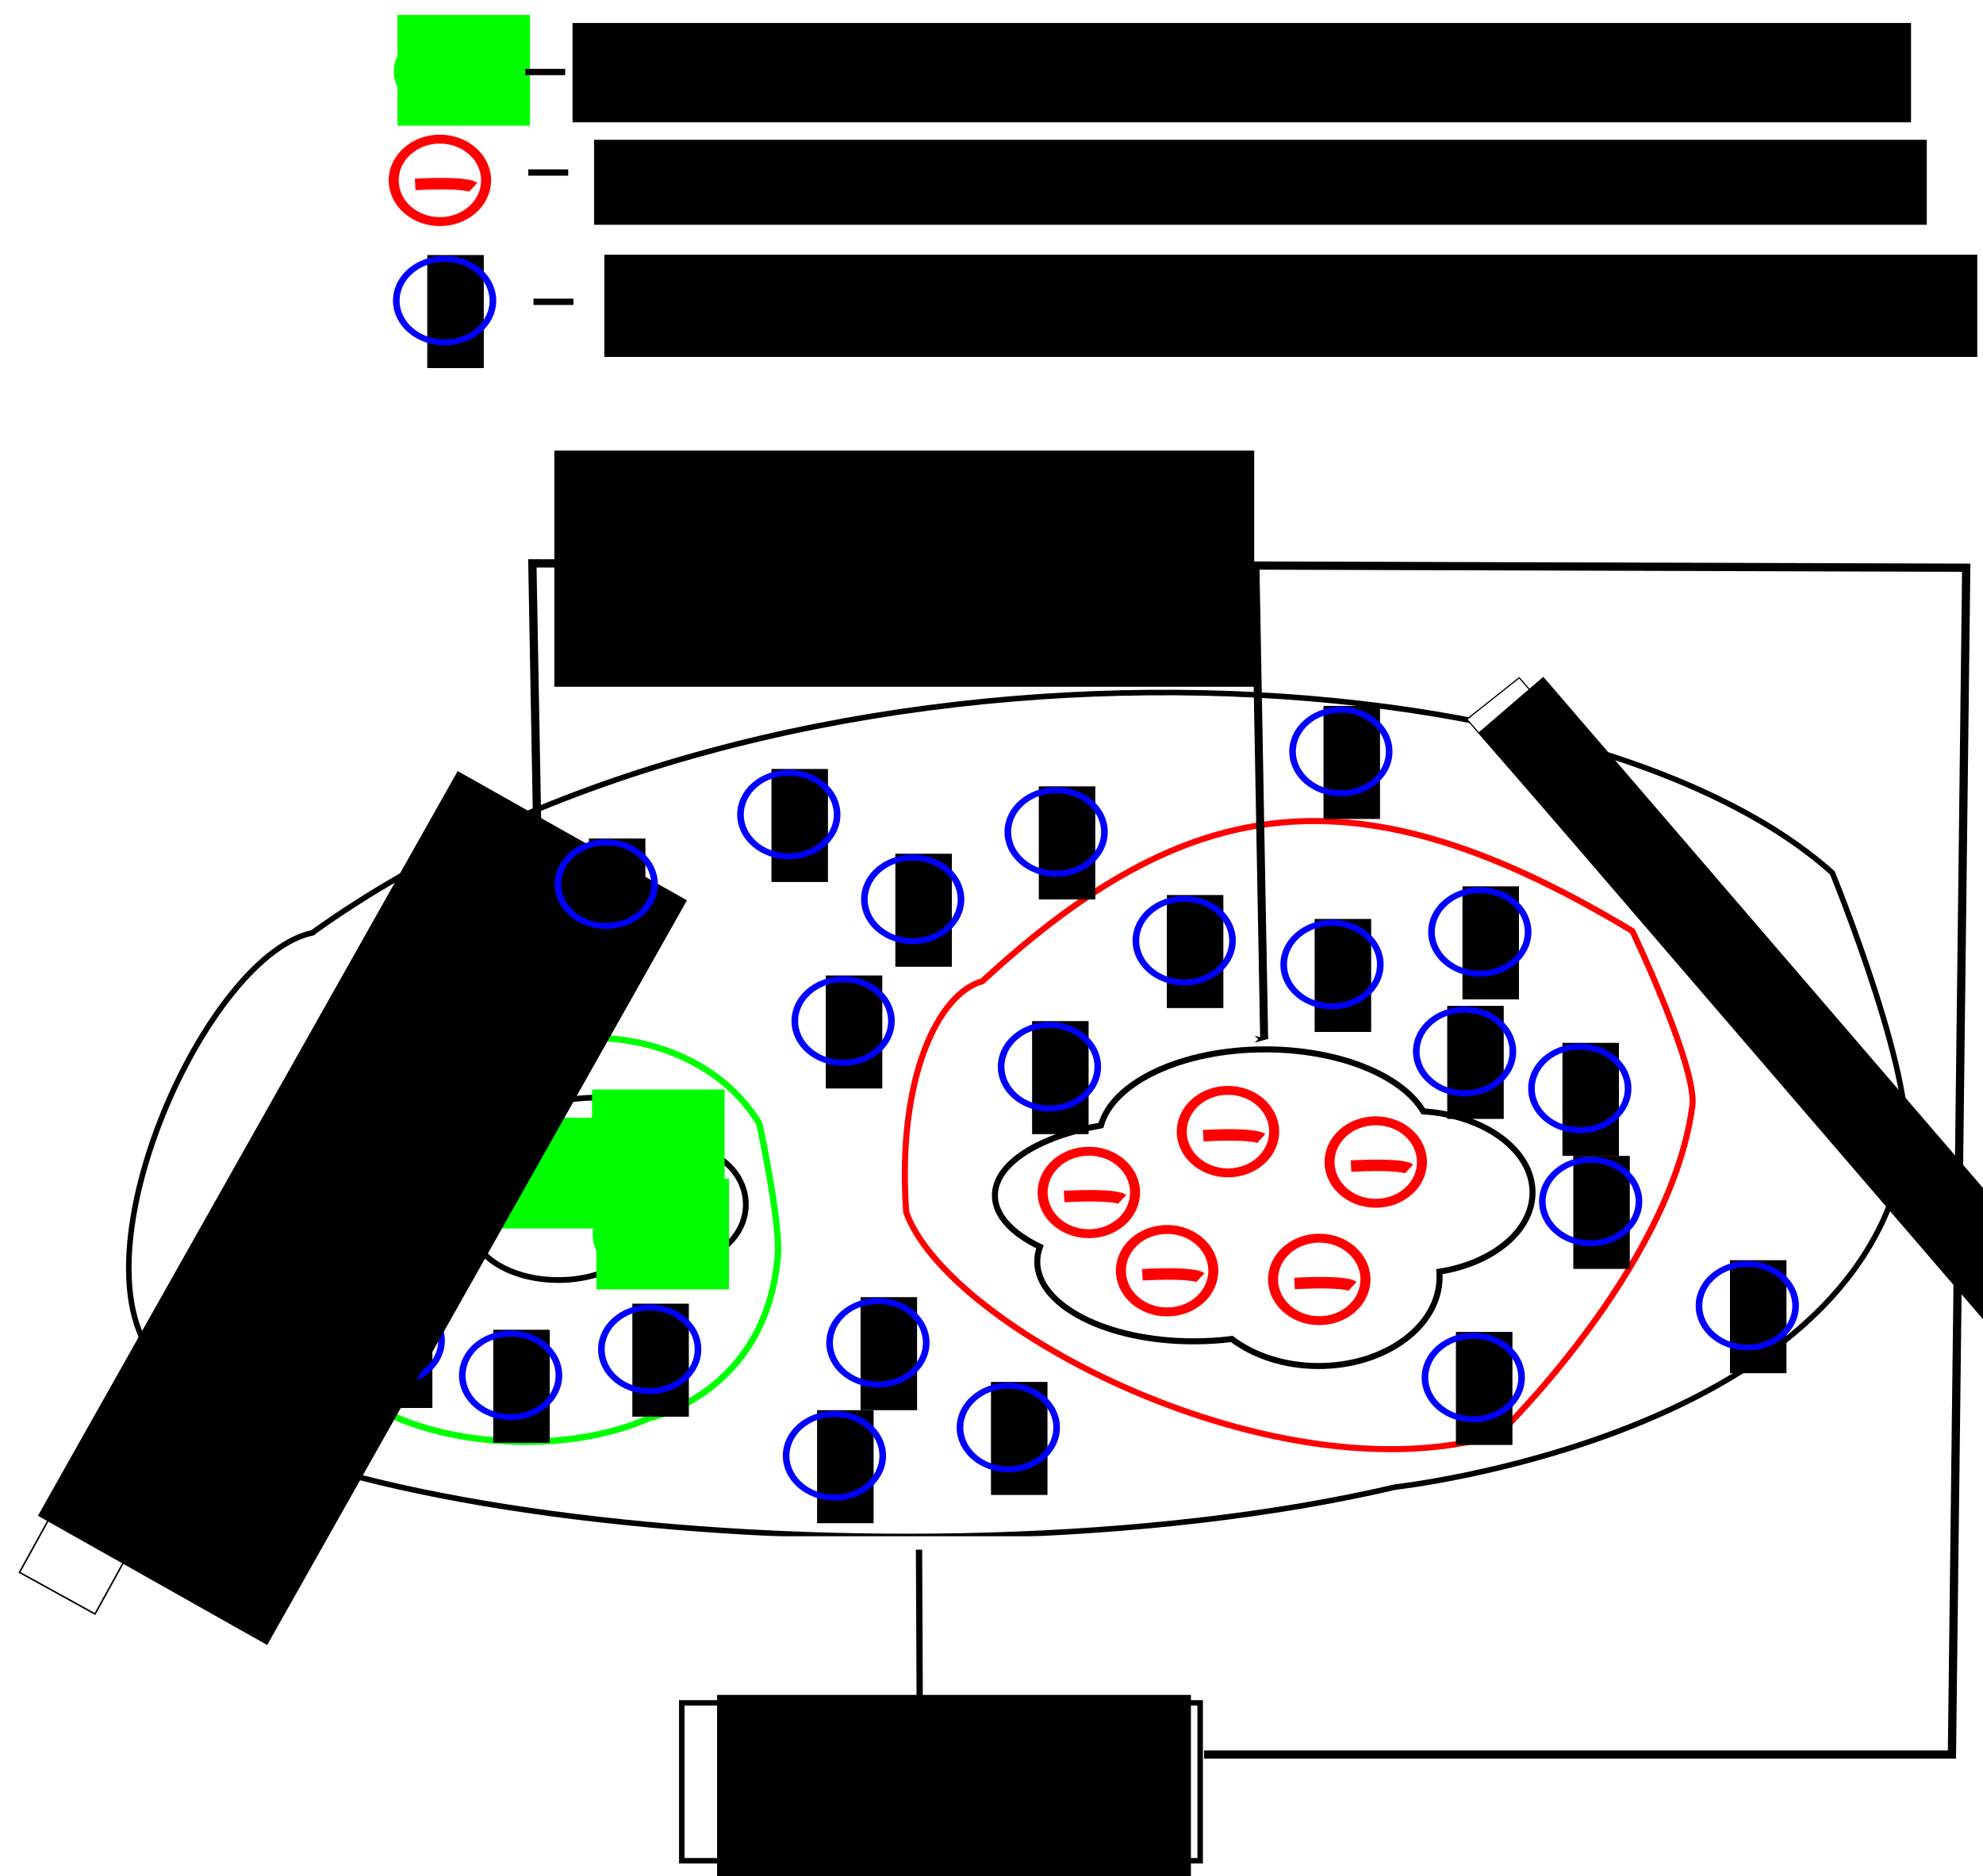 <?xml version="1.0" encoding="UTF-8" standalone="no"?>
<!-- Created with Inkscape (http://www.inkscape.org/) -->

<svg
   xmlns:dc="http://purl.org/dc/elements/1.1/"
   xmlns:cc="http://creativecommons.org/ns#"
   xmlns:rdf="http://www.w3.org/1999/02/22-rdf-syntax-ns#"
   xmlns:svg="http://www.w3.org/2000/svg"
   xmlns="http://www.w3.org/2000/svg"
   xmlns:sodipodi="http://sodipodi.sourceforge.net/DTD/sodipodi-0.dtd"
   xmlns:inkscape="http://www.inkscape.org/namespaces/inkscape"
   width="630"
   height="596"
   id="svg2"
   version="1.1"
   inkscape:version="0.48.3.1 r9886"
   sodipodi:docname="system2.pdf">
  <defs
     id="defs4">
    <marker
       inkscape:stockid="Arrow1Mend"
       orient="auto"
       refY="0"
       refX="0"
       id="Arrow1Mend"
       style="overflow:visible">
      <path
         id="path4408"
         d="M 0,0 5,-5 -12.5,0 5,5 0,0 z"
         style="fill-rule:evenodd;stroke:#000000;stroke-width:1pt"
         transform="matrix(-0.4,0,0,-0.4,-4,0)"
         inkscape:connector-curvature="0" />
    </marker>
    <marker
       inkscape:stockid="Arrow1Mend"
       orient="auto"
       refY="0"
       refX="0"
       id="Arrow1Mend-3"
       style="overflow:visible">
      <path
         inkscape:connector-curvature="0"
         id="path4408-2"
         d="M 0,0 5,-5 -12.5,0 5,5 0,0 z"
         style="fill-rule:evenodd;stroke:#000000;stroke-width:1pt"
         transform="matrix(-0.4,0,0,-0.4,-4,0)" />
    </marker>
  </defs>
  <sodipodi:namedview
     id="base"
     pagecolor="#ffffff"
     bordercolor="#666666"
     borderopacity="1.0"
     inkscape:pageopacity="0.0"
     inkscape:pageshadow="2"
     inkscape:zoom="1.0957302"
     inkscape:cx="169.90352"
     inkscape:cy="328.88538"
     inkscape:document-units="px"
     inkscape:current-layer="layer1"
     showgrid="false"
     inkscape:window-width="1600"
     inkscape:window-height="876"
     inkscape:window-x="0"
     inkscape:window-y="24"
     inkscape:window-maximized="1"
     fit-margin-top="0"
     fit-margin-left="0"
     fit-margin-right="0"
     fit-margin-bottom="0" />
  <g
     inkscape:label="Layer 1"
     inkscape:groupmode="layer"
     id="layer1"
     transform="translate(-71.117,-279.969)">
    <path
       style="fill:none;stroke:#000000;stroke-width:2.617;stroke-linecap:butt;stroke-linejoin:miter;stroke-miterlimit:4;stroke-opacity:1;stroke-dasharray:none;marker-end:url(#Arrow1Mend)"
       d="m 453.641,837.35 c 237.605,0 237.605,0 237.605,0 l 4.54,-377.023 -455.536,-1.381 3.027,165.724"
       id="path5229"
       inkscape:connector-curvature="0" />
    <path
       style="fill:none;stroke:#000000;stroke-width:1.763;stroke-linecap:butt;stroke-linejoin:miter;stroke-miterlimit:4;stroke-opacity:1;stroke-dasharray:none"
       d="m 170.309,576.319 c 146.239,-104.965 401.447,-92.227 482.944,-19.055 0,0 28.675,70.123 22.638,89.94 -16.601,89.178 -161.484,105.184 -161.484,105.184 -156.957,36.586 -404.465,4.573 -398.429,-48.019 -16.601,-37.348 22.638,-121.191 54.331,-128.05 z"
       id="path2989-3"
       inkscape:connector-curvature="0"
       sodipodi:nodetypes="cccccc" />
    <rect
       style="fill:#ffffff;fill-opacity:1;stroke:#000000;stroke-width:0.386;stroke-miterlimit:4;stroke-opacity:1;stroke-dasharray:none;stroke-dashoffset:0"
       id="rect3204-5"
       width="212.833"
       height="21.246"
       x="732.888"
       y="-92.298"
       transform="matrix(0.657,0.754,-0.783,0.621,0,0)" />
    <path
       style="fill:none;stroke:#00ff00;stroke-width:2.023;stroke-linecap:butt;stroke-linejoin:miter;stroke-miterlimit:4;stroke-opacity:1;stroke-dasharray:none"
       d="m 190.49,646.204 c 36.914,-50.248 101.334,-44.15 121.906,-9.122 0,0 7.238,33.569 5.714,43.056 -4.191,42.691 -40.762,50.353 -40.762,50.353 -39.619,17.514 -102.096,2.189 -100.572,-22.987 -4.191,-17.879 5.714,-58.016 13.714,-61.3 z"
       id="path2989"
       inkscape:connector-curvature="0"
       sodipodi:nodetypes="cccccc" />
    <path
       style="fill:none;stroke:#ff0000;stroke-width:1.927;stroke-linecap:butt;stroke-linejoin:miter;stroke-miterlimit:4;stroke-opacity:1;stroke-dasharray:none"
       d="m 383.233,591.677 c 65.197,-60.142 118.599,-68.866 206.483,-15.934 0,0 21.609,45.194 18.918,56.549 -7.401,51.096 -61.403,103.406 -61.403,103.406 -69.975,20.963 -175.026,-33.496 -188.22,-70.652 -2.989,-42.467 10.093,-69.439 24.222,-73.369 z"
       id="path2989-9"
       inkscape:connector-curvature="0"
       sodipodi:nodetypes="cccccc" />
    <path
       style="fill:none;stroke:#000000;stroke-width:1.914;stroke-miterlimit:4;stroke-opacity:1;stroke-dasharray:none;stroke-dashoffset:0"
       d="m 473.047,613.343 c -26.487,0 -48.396,10.502 -52.167,24.156 -19.717,3.502 -33.681,12.139 -33.681,22.25 0,6.307 5.44,12.038 14.308,16.312 -0.553,1.517 -0.858,3.089 -0.858,4.688 0,14.007 22.196,25.344 49.591,25.344 4.218,0 8.309,-0.243 12.219,-0.75 6.988,5.302 16.761,8.594 27.586,8.594 21.236,0 38.431,-12.672 38.431,-28.312 0,-0.553 -0.015,-1.111 -0.057,-1.656 16.961,-2.695 29.589,-12.949 29.589,-25.188 0,-13.438 -15.24,-24.478 -34.711,-25.75 -6.808,-11.412 -26.728,-19.688 -50.25,-19.688 z"
       id="path3009"
       inkscape:connector-curvature="0" />
    <path
       style="fill:none;stroke:#000000;stroke-width:1.819;stroke-miterlimit:4;stroke-opacity:1;stroke-dasharray:none;stroke-dashoffset:0"
       d="m 260.701,628.688 c -10.089,0 -19.088,2.421 -25.009,6.192 -10.286,2.538 -17.72,9.835 -17.72,18.446 0,3.809 1.461,7.347 3.972,10.345 -0.824,1.669 -1.262,3.442 -1.262,5.284 0,9.758 12.466,17.667 27.843,17.667 4.34,0 8.441,-0.637 12.102,-1.761 3.142,2.2 7.044,3.504 11.286,3.504 6.412,0 12.074,-2.978 15.456,-7.527 0.071,6.3e-4 0.14,0 0.21,0 11.319,0 20.492,-8.164 20.492,-18.242 0,-8.415 -6.397,-15.502 -15.097,-17.612 -0.518,-9.043 -14.768,-16.295 -32.273,-16.295 z"
       id="path3788"
       inkscape:connector-curvature="0" />
    <g
       id="g4073"
       transform="translate(131.095,135.485)">
      <flowRoot
         transform="translate(0,308.268)"
         style="font-size:6px;font-style:normal;font-weight:normal;line-height:125%;letter-spacing:0px;word-spacing:0px;fill:#000000;fill-opacity:1;stroke:none;font-family:Sans"
         id="flowRoot4063"
         xml:space="preserve"><flowRegion
           id="flowRegion4065"><rect
             y="128.152"
             x="357.688"
             height="35.907"
             width="17.953"
             id="rect4067" /></flowRegion><flowPara
           style="font-size:24px;fill:#0000ff"
           id="flowPara4069">?</flowPara></flowRoot>      <path
         transform="matrix(0.889,0,0,0.801,38.46,333.878)"
         d="m 382.547,146.106 c 0,9.153 -7.729,16.572 -17.263,16.572 -9.534,0 -17.263,-7.42 -17.263,-16.572 0,-9.153 7.729,-16.572 17.263,-16.572 9.534,0 17.263,7.42 17.263,16.572 z"
         sodipodi:ry="16.572435"
         sodipodi:rx="17.262955"
         sodipodi:cy="146.10576"
         sodipodi:cx="365.28412"
         id="path4071"
         style="fill:none;stroke:#0000ff;stroke-width:2.37;stroke-miterlimit:4;stroke-opacity:1;stroke-dasharray:none;stroke-dashoffset:0"
         sodipodi:type="arc" />
    </g>
    <g
       id="g4073-6"
       transform="translate(178.05,125.127)">
      <flowRoot
         transform="translate(0,308.268)"
         style="font-size:6px;font-style:normal;font-weight:normal;line-height:125%;letter-spacing:0px;word-spacing:0px;fill:#000000;fill-opacity:1;stroke:none;font-family:Sans"
         id="flowRoot4063-5"
         xml:space="preserve"><flowRegion
           id="flowRegion4065-1"><rect
             y="128.152"
             x="357.688"
             height="35.907"
             width="17.953"
             id="rect4067-7" /></flowRegion><flowPara
           style="font-size:24px;fill:#0000ff"
           id="flowPara4069-2">?</flowPara></flowRoot>      <path
         transform="matrix(0.889,0,0,0.801,38.46,333.878)"
         d="m 382.547,146.106 c 0,9.153 -7.729,16.572 -17.263,16.572 -9.534,0 -17.263,-7.42 -17.263,-16.572 0,-9.153 7.729,-16.572 17.263,-16.572 9.534,0 17.263,7.42 17.263,16.572 z"
         sodipodi:ry="16.572435"
         sodipodi:rx="17.262955"
         sodipodi:cy="146.10576"
         sodipodi:cx="365.28412"
         id="path4071-2"
         style="fill:none;stroke:#0000ff;stroke-width:2.37;stroke-miterlimit:4;stroke-opacity:1;stroke-dasharray:none;stroke-dashoffset:0"
         sodipodi:type="arc" />
    </g>
    <g
       id="g4073-5"
       transform="translate(41.327,167.939)">
      <flowRoot
         transform="translate(0,308.268)"
         style="font-size:6px;font-style:normal;font-weight:normal;line-height:125%;letter-spacing:0px;word-spacing:0px;fill:#000000;fill-opacity:1;stroke:none;font-family:Sans"
         id="flowRoot4063-2"
         xml:space="preserve"><flowRegion
           id="flowRegion4065-3"><rect
             y="128.152"
             x="357.688"
             height="35.907"
             width="17.953"
             id="rect4067-2" /></flowRegion><flowPara
           style="font-size:24px;fill:#0000ff"
           id="flowPara4069-7">?</flowPara></flowRoot>      <path
         transform="matrix(0.889,0,0,0.801,38.46,333.878)"
         d="m 382.547,146.106 c 0,9.153 -7.729,16.572 -17.263,16.572 -9.534,0 -17.263,-7.42 -17.263,-16.572 0,-9.153 7.729,-16.572 17.263,-16.572 9.534,0 17.263,7.42 17.263,16.572 z"
         sodipodi:ry="16.572435"
         sodipodi:rx="17.262955"
         sodipodi:cy="146.10576"
         sodipodi:cx="365.28412"
         id="path4071-0"
         style="fill:none;stroke:#0000ff;stroke-width:2.37;stroke-miterlimit:4;stroke-opacity:1;stroke-dasharray:none;stroke-dashoffset:0"
         sodipodi:type="arc" />
    </g>
    <g
       id="g4073-67"
       transform="translate(84.14,127.889)">
      <flowRoot
         transform="translate(0,308.268)"
         style="font-size:6px;font-style:normal;font-weight:normal;line-height:125%;letter-spacing:0px;word-spacing:0px;fill:#000000;fill-opacity:1;stroke:none;font-family:Sans"
         id="flowRoot4063-6"
         xml:space="preserve"><flowRegion
           id="flowRegion4065-0"><rect
             y="128.152"
             x="357.688"
             height="35.907"
             width="17.953"
             id="rect4067-1" /></flowRegion><flowPara
           style="font-size:24px;fill:#0000ff"
           id="flowPara4069-70">?</flowPara></flowRoot>      <path
         transform="matrix(0.889,0,0,0.801,38.46,333.878)"
         d="m 382.547,146.106 c 0,9.153 -7.729,16.572 -17.263,16.572 -9.534,0 -17.263,-7.42 -17.263,-16.572 0,-9.153 7.729,-16.572 17.263,-16.572 9.534,0 17.263,7.42 17.263,16.572 z"
         sodipodi:ry="16.572435"
         sodipodi:rx="17.262955"
         sodipodi:cy="146.10576"
         sodipodi:cx="365.28412"
         id="path4071-4"
         style="fill:none;stroke:#0000ff;stroke-width:2.37;stroke-miterlimit:4;stroke-opacity:1;stroke-dasharray:none;stroke-dashoffset:0"
         sodipodi:type="arc" />
    </g>
    <g
       id="g4073-53"
       transform="translate(213.266,210.751)">
      <flowRoot
         transform="translate(0,308.268)"
         style="font-size:6px;font-style:normal;font-weight:normal;line-height:125%;letter-spacing:0px;word-spacing:0px;fill:#000000;fill-opacity:1;stroke:none;font-family:Sans"
         id="flowRoot4063-59"
         xml:space="preserve"><flowRegion
           id="flowRegion4065-9"><rect
             y="128.152"
             x="357.688"
             height="35.907"
             width="17.953"
             id="rect4067-8" /></flowRegion><flowPara
           style="font-size:24px;fill:#0000ff"
           id="flowPara4069-9">?</flowPara></flowRoot>      <path
         transform="matrix(0.889,0,0,0.801,38.46,333.878)"
         d="m 382.547,146.106 c 0,9.153 -7.729,16.572 -17.263,16.572 -9.534,0 -17.263,-7.42 -17.263,-16.572 0,-9.153 7.729,-16.572 17.263,-16.572 9.534,0 17.263,7.42 17.263,16.572 z"
         sodipodi:ry="16.572435"
         sodipodi:rx="17.262955"
         sodipodi:cy="146.10576"
         sodipodi:cx="365.28412"
         id="path4071-5"
         style="fill:none;stroke:#0000ff;stroke-width:2.37;stroke-miterlimit:4;stroke-opacity:1;stroke-dasharray:none;stroke-dashoffset:0"
         sodipodi:type="arc" />
    </g>
    <g
       id="g4073-2"
       transform="translate(175.978,266.683)">
      <flowRoot
         transform="translate(0,308.268)"
         style="font-size:6px;font-style:normal;font-weight:normal;line-height:125%;letter-spacing:0px;word-spacing:0px;fill:#000000;fill-opacity:1;stroke:none;font-family:Sans"
         id="flowRoot4063-4"
         xml:space="preserve"><flowRegion
           id="flowRegion4065-7"><rect
             y="128.152"
             x="357.688"
             height="35.907"
             width="17.953"
             id="rect4067-4" /></flowRegion><flowPara
           style="font-size:24px;fill:#0000ff"
           id="flowPara4069-5">?</flowPara></flowRoot>      <path
         transform="matrix(0.889,0,0,0.801,38.46,333.878)"
         d="m 382.547,146.106 c 0,9.153 -7.729,16.572 -17.263,16.572 -9.534,0 -17.263,-7.42 -17.263,-16.572 0,-9.153 7.729,-16.572 17.263,-16.572 9.534,0 17.263,7.42 17.263,16.572 z"
         sodipodi:ry="16.572435"
         sodipodi:rx="17.262955"
         sodipodi:cy="146.10576"
         sodipodi:cx="365.28412"
         id="path4071-7"
         style="fill:none;stroke:#0000ff;stroke-width:2.37;stroke-miterlimit:4;stroke-opacity:1;stroke-dasharray:none;stroke-dashoffset:0"
         sodipodi:type="arc" />
    </g>
    <g
       id="g4073-7"
       transform="translate(209.814,174.844)">
      <flowRoot
         transform="translate(0,308.268)"
         style="font-size:6px;font-style:normal;font-weight:normal;line-height:125%;letter-spacing:0px;word-spacing:0px;fill:#000000;fill-opacity:1;stroke:none;font-family:Sans"
         id="flowRoot4063-0"
         xml:space="preserve"><flowRegion
           id="flowRegion4065-37"><rect
             y="128.152"
             x="357.688"
             height="35.907"
             width="17.953"
             id="rect4067-28" /></flowRegion><flowPara
           style="font-size:24px;fill:#0000ff"
           id="flowPara4069-59">?</flowPara></flowRoot>      <path
         transform="matrix(0.889,0,0,0.801,38.46,333.878)"
         d="m 382.547,146.106 c 0,9.153 -7.729,16.572 -17.263,16.572 -9.534,0 -17.263,-7.42 -17.263,-16.572 0,-9.153 7.729,-16.572 17.263,-16.572 9.534,0 17.263,7.42 17.263,16.572 z"
         sodipodi:ry="16.572435"
         sodipodi:rx="17.262955"
         sodipodi:cy="146.10576"
         sodipodi:cx="365.28412"
         id="path4071-48"
         style="fill:none;stroke:#0000ff;stroke-width:2.37;stroke-miterlimit:4;stroke-opacity:1;stroke-dasharray:none;stroke-dashoffset:0"
         sodipodi:type="arc" />
    </g>
    <g
       id="g4073-1"
       transform="translate(173.216,163.105)">
      <flowRoot
         transform="translate(0,308.268)"
         style="font-size:6px;font-style:normal;font-weight:normal;line-height:125%;letter-spacing:0px;word-spacing:0px;fill:#000000;fill-opacity:1;stroke:none;font-family:Sans"
         id="flowRoot4063-8"
         xml:space="preserve"><flowRegion
           id="flowRegion4065-4"><rect
             y="128.152"
             x="357.688"
             height="35.907"
             width="17.953"
             id="rect4067-83" /></flowRegion><flowPara
           style="font-size:24px;fill:#0000ff"
           id="flowPara4069-96">?</flowPara></flowRoot>      <path
         transform="matrix(0.889,0,0,0.801,38.46,333.878)"
         d="m 382.547,146.106 c 0,9.153 -7.729,16.572 -17.263,16.572 -9.534,0 -17.263,-7.42 -17.263,-16.572 0,-9.153 7.729,-16.572 17.263,-16.572 9.534,0 17.263,7.42 17.263,16.572 z"
         sodipodi:ry="16.572435"
         sodipodi:rx="17.262955"
         sodipodi:cy="146.10576"
         sodipodi:cx="365.28412"
         id="path4071-484"
         style="fill:none;stroke:#0000ff;stroke-width:2.37;stroke-miterlimit:4;stroke-opacity:1;stroke-dasharray:none;stroke-dashoffset:0"
         sodipodi:type="arc" />
    </g>
    <g
       id="g4073-4"
       transform="translate(-167.155,254.944)">
      <flowRoot
         transform="translate(0,308.268)"
         style="font-size:6px;font-style:normal;font-weight:normal;line-height:125%;letter-spacing:0px;word-spacing:0px;fill:#000000;fill-opacity:1;stroke:none;font-family:Sans"
         id="flowRoot4063-00"
         xml:space="preserve"><flowRegion
           id="flowRegion4065-8"><rect
             y="128.152"
             x="357.688"
             height="35.907"
             width="17.953"
             id="rect4067-76" /></flowRegion><flowPara
           style="font-size:24px;fill:#0000ff"
           id="flowPara4069-4">?</flowPara></flowRoot>      <path
         transform="matrix(0.889,0,0,0.801,38.46,333.878)"
         d="m 382.547,146.106 c 0,9.153 -7.729,16.572 -17.263,16.572 -9.534,0 -17.263,-7.42 -17.263,-16.572 0,-9.153 7.729,-16.572 17.263,-16.572 9.534,0 17.263,7.42 17.263,16.572 z"
         sodipodi:ry="16.572435"
         sodipodi:rx="17.262955"
         sodipodi:cy="146.10576"
         sodipodi:cx="365.28412"
         id="path4071-483"
         style="fill:none;stroke:#0000ff;stroke-width:2.37;stroke-miterlimit:4;stroke-opacity:1;stroke-dasharray:none;stroke-dashoffset:0"
         sodipodi:type="arc" />
    </g>
    <g
       id="g4073-3"
       transform="translate(-85.674,257.706)">
      <flowRoot
         transform="translate(0,308.268)"
         style="font-size:6px;font-style:normal;font-weight:normal;line-height:125%;letter-spacing:0px;word-spacing:0px;fill:#000000;fill-opacity:1;stroke:none;font-family:Sans"
         id="flowRoot4063-08"
         xml:space="preserve"><flowRegion
           id="flowRegion4065-16"><rect
             y="128.152"
             x="357.688"
             height="35.907"
             width="17.953"
             id="rect4067-77" /></flowRegion><flowPara
           style="font-size:24px;fill:#0000ff"
           id="flowPara4069-49">?</flowPara></flowRoot>      <path
         transform="matrix(0.889,0,0,0.801,38.46,333.878)"
         d="m 382.547,146.106 c 0,9.153 -7.729,16.572 -17.263,16.572 -9.534,0 -17.263,-7.42 -17.263,-16.572 0,-9.153 7.729,-16.572 17.263,-16.572 9.534,0 17.263,7.42 17.263,16.572 z"
         sodipodi:ry="16.572435"
         sodipodi:rx="17.262955"
         sodipodi:cy="146.10576"
         sodipodi:cx="365.28412"
         id="path4071-1"
         style="fill:none;stroke:#0000ff;stroke-width:2.37;stroke-miterlimit:4;stroke-opacity:1;stroke-dasharray:none;stroke-dashoffset:0"
         sodipodi:type="arc" />
    </g>
    <g
       id="g4073-59"
       transform="translate(-129.867,265.993)">
      <flowRoot
         transform="translate(0,308.268)"
         style="font-size:6px;font-style:normal;font-weight:normal;line-height:125%;letter-spacing:0px;word-spacing:0px;fill:#000000;fill-opacity:1;stroke:none;font-family:Sans"
         id="flowRoot4063-7"
         xml:space="preserve"><flowRegion
           id="flowRegion4065-5"><rect
             y="128.152"
             x="357.688"
             height="35.907"
             width="17.953"
             id="rect4067-5" /></flowRegion><flowPara
           style="font-size:24px;fill:#0000ff"
           id="flowPara4069-43">?</flowPara></flowRoot>      <path
         transform="matrix(0.889,0,0,0.801,38.46,333.878)"
         d="m 382.547,146.106 c 0,9.153 -7.729,16.572 -17.263,16.572 -9.534,0 -17.263,-7.42 -17.263,-16.572 0,-9.153 7.729,-16.572 17.263,-16.572 9.534,0 17.263,7.42 17.263,16.572 z"
         sodipodi:ry="16.572435"
         sodipodi:rx="17.262955"
         sodipodi:cy="146.10576"
         sodipodi:cx="365.28412"
         id="path4071-21"
         style="fill:none;stroke:#0000ff;stroke-width:2.37;stroke-miterlimit:4;stroke-opacity:1;stroke-dasharray:none;stroke-dashoffset:0"
         sodipodi:type="arc" />
    </g>
    <g
       id="g4073-21"
       transform="translate(-163.012,220.418)">
      <flowRoot
         transform="translate(0,308.268)"
         style="font-size:6px;font-style:normal;font-weight:normal;line-height:125%;letter-spacing:0px;word-spacing:0px;fill:#000000;fill-opacity:1;stroke:none;font-family:Sans"
         id="flowRoot4063-89"
         xml:space="preserve"><flowRegion
           id="flowRegion4065-84"><rect
             y="128.152"
             x="357.688"
             height="35.907"
             width="17.953"
             id="rect4067-6" /></flowRegion><flowPara
           style="font-size:24px;fill:#0000ff"
           id="flowPara4069-6">?</flowPara></flowRoot>      <path
         transform="matrix(0.889,0,0,0.801,38.46,333.878)"
         d="m 382.547,146.106 c 0,9.153 -7.729,16.572 -17.263,16.572 -9.534,0 -17.263,-7.42 -17.263,-16.572 0,-9.153 7.729,-16.572 17.263,-16.572 9.534,0 17.263,7.42 17.263,16.572 z"
         sodipodi:ry="16.572435"
         sodipodi:rx="17.262955"
         sodipodi:cy="146.10576"
         sodipodi:cx="365.28412"
         id="path4071-72"
         style="fill:none;stroke:#0000ff;stroke-width:2.37;stroke-miterlimit:4;stroke-opacity:1;stroke-dasharray:none;stroke-dashoffset:0"
         sodipodi:type="arc" />
    </g>
    <rect
       style="fill:none;stroke:#000000;stroke-width:1.743;stroke-miterlimit:4;stroke-opacity:1;stroke-dasharray:none;stroke-dashoffset:0"
       id="rect4348"
       width="164.693"
       height="50.157"
       x="287.719"
       y="820.949" />
    <flowRoot
       xml:space="preserve"
       id="flowRoot4350"
       style="font-size:6px;font-style:normal;font-weight:normal;line-height:125%;letter-spacing:0px;word-spacing:0px;fill:#000000;fill-opacity:1;stroke:none;font-family:Sans"
       transform="translate(101.456,287.005)"><flowRegion
         id="flowRegion4352"><rect
           id="rect4354"
           width="150.533"
           height="60.766"
           x="197.488"
           y="531.415" /></flowRegion><flowPara
         id="flowPara4356"
         style="font-size:22px;text-align:center;text-anchor:middle">Action model</flowPara><flowPara
         style="font-size:22px;text-align:center;text-anchor:middle"
         id="flowPara5037">for &quot;dance&quot;</flowPara></flowRoot>    <flowRoot
       xml:space="preserve"
       id="flowRoot5021"
       style="font-size:6px;font-style:normal;font-weight:normal;line-height:125%;letter-spacing:0px;word-spacing:0px;fill:#000000;fill-opacity:1;stroke:none;font-family:Sans"
       transform="translate(0,308.268)"><flowRegion
         id="flowRegion5023"><rect
           id="rect5025"
           width="290.018"
           height="106.34"
           x="169.867"
           y="585.275" /></flowRegion><flowPara
         id="flowPara5027" /></flowRoot>    <rect
       style="fill:#ffffff;fill-opacity:1;stroke:none"
       id="rect5039"
       width="147.771"
       height="30.383"
       x="276.157"
       y="768.012" />
    <path
       style="fill:none;stroke:#000000;stroke-width:2.542;stroke-linecap:butt;stroke-linejoin:miter;stroke-miterlimit:4;stroke-opacity:1;stroke-dasharray:none;marker-end:url(#Arrow1Mend)"
       d="m 469.978,460.18 c 2.762,148.499 2.762,149.927 2.762,149.927"
       id="path5961"
       inkscape:connector-curvature="0" />
    <rect
       style="fill:#ffffff;fill-opacity:1;stroke:none"
       id="rect5039-7"
       width="147.771"
       height="30.383"
       x="315.517"
       y="428.277" />
    <flowRoot
       xml:space="preserve"
       id="flowRoot5029-5"
       style="font-size:6px;font-style:normal;font-weight:normal;line-height:125%;letter-spacing:0px;word-spacing:0px;fill:#000000;fill-opacity:1;stroke:none;font-family:Sans"
       transform="matrix(1,0,0,1.156,53.882,-242.3)"><flowRegion
         id="flowRegion5031-3"><rect
           id="rect5033-5"
           width="222.347"
           height="64.909"
           x="193.345"
           y="575.608" /></flowRegion><flowPara
         id="flowPara5035-2"
         style="font-size:24px">choose positive &amp; negative samples</flowPara></flowRoot>    <g
       id="g6321"
       transform="translate(40,-4)">
      <path
         transform="matrix(2.733,0,0,2.44,213.749,145.652)"
         d="m 74.217,222.134 c 0,2.966 -2.405,5.371 -5.371,5.371 -2.966,0 -5.371,-2.405 -5.371,-5.371 0,-2.966 2.405,-5.371 5.371,-5.371 2.966,0 5.371,2.405 5.371,5.371 z"
         sodipodi:ry="5.3709707"
         sodipodi:rx="5.3709707"
         sodipodi:cy="222.13377"
         sodipodi:cx="68.846077"
         id="path3805-2-5-05"
         style="fill:none;stroke:#ff0000;stroke-width:1.162;stroke-miterlimit:4;stroke-opacity:1;stroke-dasharray:none;stroke-dashoffset:0"
         sodipodi:type="arc" />
      <path
         inkscape:connector-curvature="0"
         id="path3907-0-91"
         d="m 394.047,688.947 c 16.629,-0.862 18.476,0.862 18.476,0.862"
         style="fill:none;stroke:#ff0000;stroke-width:3.655;stroke-linecap:butt;stroke-linejoin:miter;stroke-miterlimit:4;stroke-opacity:1;stroke-dasharray:none" />
    </g>
    <g
       id="g6262"
       transform="matrix(1.376,0,0,1.312,474.762,-495.778)">
      <path
         transform="matrix(1.444,0,0,1.383,-269.301,568.424)"
         d="m 74.217,222.134 c 0,2.966 -2.405,5.371 -5.371,5.371 -2.966,0 -5.371,-2.405 -5.371,-5.371 0,-2.966 2.405,-5.371 5.371,-5.371 2.966,0 5.371,2.405 5.371,5.371 z"
         sodipodi:ry="5.3709707"
         sodipodi:rx="5.3709707"
         sodipodi:cy="222.13377"
         sodipodi:cx="68.846077"
         id="path3805-5-4"
         style="fill:none;stroke:#00ff00;stroke-width:2;stroke-miterlimit:4;stroke-opacity:1;stroke-dasharray:none;stroke-dashoffset:0"
         sodipodi:type="arc" />
      <flowRoot
         transform="matrix(0.95,0,0,0.947,-237.607,657.569)"
         style="font-size:14px;font-style:normal;font-weight:normal;line-height:125%;letter-spacing:0px;word-spacing:0px;fill:#00ff00;fill-opacity:1;stroke:none;font-family:Sans"
         id="flowRoot3807-4-3"
         xml:space="preserve"><flowRegion
           id="flowRegion3809-7-1"><rect
             style="font-size:14px;fill:#00ff00"
             y="215.786"
             x="62.499"
             height="28.32"
             width="32.226"
             id="rect3811-5-8" /></flowRegion><flowPara
           style="font-size:20px;fill:#00ff00"
           id="flowPara3813-1-7">+</flowPara></flowRoot>    </g>
    <g
       id="g6262-0"
       transform="matrix(1.376,0,0,1.312,504.454,-504.755)">
      <path
         transform="matrix(1.444,0,0,1.383,-269.301,568.424)"
         d="m 74.217,222.134 c 0,2.966 -2.405,5.371 -5.371,5.371 -2.966,0 -5.371,-2.405 -5.371,-5.371 0,-2.966 2.405,-5.371 5.371,-5.371 2.966,0 5.371,2.405 5.371,5.371 z"
         sodipodi:ry="5.3709707"
         sodipodi:rx="5.3709707"
         sodipodi:cy="222.13377"
         sodipodi:cx="68.846077"
         id="path3805-5-4-2"
         style="fill:none;stroke:#00ff00;stroke-width:2;stroke-miterlimit:4;stroke-opacity:1;stroke-dasharray:none;stroke-dashoffset:0"
         sodipodi:type="arc" />
      <flowRoot
         transform="matrix(0.95,0,0,0.947,-237.607,657.569)"
         style="font-size:14px;font-style:normal;font-weight:normal;line-height:125%;letter-spacing:0px;word-spacing:0px;fill:#00ff00;fill-opacity:1;stroke:none;font-family:Sans"
         id="flowRoot3807-4-3-5"
         xml:space="preserve"><flowRegion
           id="flowRegion3809-7-1-1"><rect
             style="font-size:14px;fill:#00ff00"
             y="215.786"
             x="62.499"
             height="28.32"
             width="32.226"
             id="rect3811-5-8-1" /></flowRegion><flowPara
           style="font-size:20px;fill:#00ff00"
           id="flowPara3813-1-7-0">+</flowPara></flowRoot>    </g>
    <g
       id="g6262-9"
       transform="matrix(1.376,0,0,1.312,505.835,-476.444)">
      <path
         transform="matrix(1.444,0,0,1.383,-269.301,568.424)"
         d="m 74.217,222.134 c 0,2.966 -2.405,5.371 -5.371,5.371 -2.966,0 -5.371,-2.405 -5.371,-5.371 0,-2.966 2.405,-5.371 5.371,-5.371 2.966,0 5.371,2.405 5.371,5.371 z"
         sodipodi:ry="5.3709707"
         sodipodi:rx="5.3709707"
         sodipodi:cy="222.13377"
         sodipodi:cx="68.846077"
         id="path3805-5-4-6"
         style="fill:none;stroke:#00ff00;stroke-width:2;stroke-miterlimit:4;stroke-opacity:1;stroke-dasharray:none;stroke-dashoffset:0"
         sodipodi:type="arc" />
      <flowRoot
         transform="matrix(0.95,0,0,0.947,-237.607,657.569)"
         style="font-size:14px;font-style:normal;font-weight:normal;line-height:125%;letter-spacing:0px;word-spacing:0px;fill:#00ff00;fill-opacity:1;stroke:none;font-family:Sans"
         id="flowRoot3807-4-3-2"
         xml:space="preserve"><flowRegion
           id="flowRegion3809-7-1-3"><rect
             style="font-size:14px;fill:#00ff00"
             y="215.786"
             x="62.499"
             height="28.32"
             width="32.226"
             id="rect3811-5-8-0" /></flowRegion><flowPara
           style="font-size:20px;fill:#00ff00"
           id="flowPara3813-1-7-8">+</flowPara></flowRoot>    </g>
    <g
       transform="translate(106.29,-38.526)"
       id="g6321-5">
      <path
         transform="matrix(2.733,0,0,2.44,213.749,145.652)"
         d="m 74.217,222.134 c 0,2.966 -2.405,5.371 -5.371,5.371 -2.966,0 -5.371,-2.405 -5.371,-5.371 0,-2.966 2.405,-5.371 5.371,-5.371 2.966,0 5.371,2.405 5.371,5.371 z"
         sodipodi:ry="5.3709707"
         sodipodi:rx="5.3709707"
         sodipodi:cy="222.13377"
         sodipodi:cx="68.846077"
         id="path3805-2-5-05-6"
         style="fill:none;stroke:#ff0000;stroke-width:1.162;stroke-miterlimit:4;stroke-opacity:1;stroke-dasharray:none;stroke-dashoffset:0"
         sodipodi:type="arc" />
      <path
         inkscape:connector-curvature="0"
         id="path3907-0-91-9"
         d="m 394.047,688.947 c 16.629,-0.862 18.476,0.862 18.476,0.862"
         style="fill:none;stroke:#ff0000;stroke-width:3.655;stroke-linecap:butt;stroke-linejoin:miter;stroke-miterlimit:4;stroke-opacity:1;stroke-dasharray:none" />
    </g>
    <g
       transform="translate(59.335,-48.193)"
       id="g6321-58">
      <path
         transform="matrix(2.733,0,0,2.44,213.749,145.652)"
         d="m 74.217,222.134 c 0,2.966 -2.405,5.371 -5.371,5.371 -2.966,0 -5.371,-2.405 -5.371,-5.371 0,-2.966 2.405,-5.371 5.371,-5.371 2.966,0 5.371,2.405 5.371,5.371 z"
         sodipodi:ry="5.3709707"
         sodipodi:rx="5.3709707"
         sodipodi:cy="222.13377"
         sodipodi:cx="68.846077"
         id="path3805-2-5-05-8"
         style="fill:none;stroke:#ff0000;stroke-width:1.162;stroke-miterlimit:4;stroke-opacity:1;stroke-dasharray:none;stroke-dashoffset:0"
         sodipodi:type="arc" />
      <path
         inkscape:connector-curvature="0"
         id="path3907-0-91-6"
         d="m 394.047,688.947 c 16.629,-0.862 18.476,0.862 18.476,0.862"
         style="fill:none;stroke:#ff0000;stroke-width:3.655;stroke-linecap:butt;stroke-linejoin:miter;stroke-miterlimit:4;stroke-opacity:1;stroke-dasharray:none" />
    </g>
    <g
       transform="translate(88.336,-1.238)"
       id="g6321-9">
      <path
         transform="matrix(2.733,0,0,2.44,213.749,145.652)"
         d="m 74.217,222.134 c 0,2.966 -2.405,5.371 -5.371,5.371 -2.966,0 -5.371,-2.405 -5.371,-5.371 0,-2.966 2.405,-5.371 5.371,-5.371 2.966,0 5.371,2.405 5.371,5.371 z"
         sodipodi:ry="5.3709707"
         sodipodi:rx="5.3709707"
         sodipodi:cy="222.13377"
         sodipodi:cx="68.846077"
         id="path3805-2-5-05-3"
         style="fill:none;stroke:#ff0000;stroke-width:1.162;stroke-miterlimit:4;stroke-opacity:1;stroke-dasharray:none;stroke-dashoffset:0"
         sodipodi:type="arc" />
      <path
         inkscape:connector-curvature="0"
         id="path3907-0-91-8"
         d="m 394.047,688.947 c 16.629,-0.862 18.476,0.862 18.476,0.862"
         style="fill:none;stroke:#ff0000;stroke-width:3.655;stroke-linecap:butt;stroke-linejoin:miter;stroke-miterlimit:4;stroke-opacity:1;stroke-dasharray:none" />
    </g>
    <g
       transform="translate(15.141,-28.859)"
       id="g6321-99">
      <path
         transform="matrix(2.733,0,0,2.44,213.749,145.652)"
         d="m 74.217,222.134 c 0,2.966 -2.405,5.371 -5.371,5.371 -2.966,0 -5.371,-2.405 -5.371,-5.371 0,-2.966 2.405,-5.371 5.371,-5.371 2.966,0 5.371,2.405 5.371,5.371 z"
         sodipodi:ry="5.3709707"
         sodipodi:rx="5.3709707"
         sodipodi:cy="222.13377"
         sodipodi:cx="68.846077"
         id="path3805-2-5-05-2"
         style="fill:none;stroke:#ff0000;stroke-width:1.162;stroke-miterlimit:4;stroke-opacity:1;stroke-dasharray:none;stroke-dashoffset:0"
         sodipodi:type="arc" />
      <path
         inkscape:connector-curvature="0"
         id="path3907-0-91-69"
         d="m 394.047,688.947 c 16.629,-0.862 18.476,0.862 18.476,0.862"
         style="fill:none;stroke:#ff0000;stroke-width:3.655;stroke-linecap:butt;stroke-linejoin:miter;stroke-miterlimit:4;stroke-opacity:1;stroke-dasharray:none" />
    </g>
    <rect
       style="fill:#ffffff;fill-opacity:1;stroke:#000000;stroke-width:0.5;stroke-miterlimit:4;stroke-opacity:1;stroke-dasharray:none;stroke-dashoffset:0"
       id="rect3204"
       width="276.606"
       height="27.377"
       x="-645.057"
       y="443.932"
       transform="matrix(0.483,-0.876,0.876,0.483,0,0)" />
    <g
       id="g6493"
       transform="translate(-107.08,-97.91)">
      <flowRoot
         transform="matrix(0.491,-0.871,0.871,0.491,-363.77,1488.621)"
         id="flowRoot6489-6"
         xml:space="preserve"><flowRegion
           id="flowRegion6491-3"><rect
             y="173.656"
             x="820.287"
             height="83.622"
             width="271.616"
             id="rect6493-8" /></flowRegion><flowPara
           style="font-size:22px;font-style:normal;font-variant:normal;font-weight:normal;font-stretch:normal;text-align:center;text-anchor:middle;fill:#008000;font-family:OpenSymbol;-inkscape-font-specification:OpenSymbol"
           id="flowPara3194"><flowSpan
   id="flowSpan6437"
   style="font-size:22px;font-style:italic;text-align:center;text-anchor:middle;fill:#008000;-inkscape-font-specification:OpenSymbol Italic">sim</flowSpan>(&quot;dance&quot;, t) &gt; 1 - τ   </flowPara></flowRoot>      <flowRoot
         transform="matrix(0.652,0.758,-0.758,0.652,265.32,-142.114)"
         id="flowRoot6489-6-1"
         xml:space="preserve"><flowRegion
           id="flowRegion6491-3-3"><rect
             y="173.656"
             x="820.287"
             height="27.197"
             width="277.6"
             id="rect6493-8-7" /></flowRegion><flowPara
           id="flowPara6439-2"
           style="font-size:22px;font-style:normal;font-variant:normal;font-weight:normal;font-stretch:normal;fill:#ff0000;font-family:OpenSymbol;-inkscape-font-specification:OpenSymbol"><flowSpan
   id="flowSpan6437-7"
   style="font-size:22px;font-style:italic;fill:#ff0000;-inkscape-font-specification:OpenSymbol Italic">sim</flowSpan>(&quot;dance&quot;, t) &lt; τ    </flowPara></flowRoot>    </g>
    <g
       id="g4073-67-1"
       transform="translate(-24.218,153.438)">
      <flowRoot
         transform="translate(0,308.268)"
         style="font-size:6px;font-style:normal;font-weight:normal;line-height:125%;letter-spacing:0px;word-spacing:0px;fill:#000000;fill-opacity:1;stroke:none;font-family:Sans"
         id="flowRoot4063-6-9"
         xml:space="preserve"><flowRegion
           id="flowRegion4065-0-3"><rect
             y="128.152"
             x="357.688"
             height="35.907"
             width="17.953"
             id="rect4067-1-0" /></flowRegion><flowPara
           style="font-size:24px;fill:#0000ff"
           id="flowPara4069-70-2">?</flowPara></flowRoot>      <path
         transform="matrix(0.889,0,0,0.801,38.46,333.878)"
         d="m 382.547,146.106 c 0,9.153 -7.729,16.572 -17.263,16.572 -9.534,0 -17.263,-7.42 -17.263,-16.572 0,-9.153 7.729,-16.572 17.263,-16.572 9.534,0 17.263,7.42 17.263,16.572 z"
         sodipodi:ry="16.572435"
         sodipodi:rx="17.262955"
         sodipodi:cy="146.10576"
         sodipodi:cx="365.28412"
         id="path4071-4-7"
         style="fill:none;stroke:#0000ff;stroke-width:2.37;stroke-miterlimit:4;stroke-opacity:1;stroke-dasharray:none;stroke-dashoffset:0"
         sodipodi:type="arc" />
    </g>
    <g
       id="g4073-67-9"
       transform="translate(-99.485,109.935)">
      <flowRoot
         transform="translate(0,308.268)"
         style="font-size:6px;font-style:normal;font-weight:normal;line-height:125%;letter-spacing:0px;word-spacing:0px;fill:#000000;fill-opacity:1;stroke:none;font-family:Sans"
         id="flowRoot4063-6-2"
         xml:space="preserve"><flowRegion
           id="flowRegion4065-0-1"><rect
             y="128.152"
             x="357.688"
             height="35.907"
             width="17.953"
             id="rect4067-1-09" /></flowRegion><flowPara
           style="font-size:24px;fill:#0000ff"
           id="flowPara4069-70-9">?</flowPara></flowRoot>      <path
         transform="matrix(0.889,0,0,0.801,38.46,333.878)"
         d="m 382.547,146.106 c 0,9.153 -7.729,16.572 -17.263,16.572 -9.534,0 -17.263,-7.42 -17.263,-16.572 0,-9.153 7.729,-16.572 17.263,-16.572 9.534,0 17.263,7.42 17.263,16.572 z"
         sodipodi:ry="16.572435"
         sodipodi:rx="17.262955"
         sodipodi:cy="146.10576"
         sodipodi:cx="365.28412"
         id="path4071-4-9"
         style="fill:none;stroke:#0000ff;stroke-width:2.37;stroke-miterlimit:4;stroke-opacity:1;stroke-dasharray:none;stroke-dashoffset:0"
         sodipodi:type="arc" />
    </g>
    <g
       id="g4073-67-0"
       transform="translate(-41.481,87.839)">
      <flowRoot
         transform="translate(0,308.268)"
         style="font-size:6px;font-style:normal;font-weight:normal;line-height:125%;letter-spacing:0px;word-spacing:0px;fill:#000000;fill-opacity:1;stroke:none;font-family:Sans"
         id="flowRoot4063-6-4"
         xml:space="preserve"><flowRegion
           id="flowRegion4065-0-2"><rect
             y="128.152"
             x="357.688"
             height="35.907"
             width="17.953"
             id="rect4067-1-8" /></flowRegion><flowPara
           style="font-size:24px;fill:#0000ff"
           id="flowPara4069-70-7">?</flowPara></flowRoot>      <path
         transform="matrix(0.889,0,0,0.801,38.46,333.878)"
         d="m 382.547,146.106 c 0,9.153 -7.729,16.572 -17.263,16.572 -9.534,0 -17.263,-7.42 -17.263,-16.572 0,-9.153 7.729,-16.572 17.263,-16.572 9.534,0 17.263,7.42 17.263,16.572 z"
         sodipodi:ry="16.572435"
         sodipodi:rx="17.262955"
         sodipodi:cy="146.10576"
         sodipodi:cx="365.28412"
         id="path4071-4-0"
         style="fill:none;stroke:#0000ff;stroke-width:2.37;stroke-miterlimit:4;stroke-opacity:1;stroke-dasharray:none;stroke-dashoffset:0"
         sodipodi:type="arc" />
    </g>
    <g
       id="g4073-67-5"
       transform="translate(43.453,93.363)">
      <flowRoot
         transform="translate(0,308.268)"
         style="font-size:6px;font-style:normal;font-weight:normal;line-height:125%;letter-spacing:0px;word-spacing:0px;fill:#000000;fill-opacity:1;stroke:none;font-family:Sans"
         id="flowRoot4063-6-48"
         xml:space="preserve"><flowRegion
           id="flowRegion4065-0-9"><rect
             y="128.152"
             x="357.688"
             height="35.907"
             width="17.953"
             id="rect4067-1-1" /></flowRegion><flowPara
           style="font-size:24px;fill:#0000ff"
           id="flowPara4069-70-4">?</flowPara></flowRoot>      <path
         transform="matrix(0.889,0,0,0.801,38.46,333.878)"
         d="m 382.547,146.106 c 0,9.153 -7.729,16.572 -17.263,16.572 -9.534,0 -17.263,-7.42 -17.263,-16.572 0,-9.153 7.729,-16.572 17.263,-16.572 9.534,0 17.263,7.42 17.263,16.572 z"
         sodipodi:ry="16.572435"
         sodipodi:rx="17.262955"
         sodipodi:cy="146.10576"
         sodipodi:cx="365.28412"
         id="path4071-4-77"
         style="fill:none;stroke:#0000ff;stroke-width:2.37;stroke-miterlimit:4;stroke-opacity:1;stroke-dasharray:none;stroke-dashoffset:0"
         sodipodi:type="arc" />
    </g>
    <g
       id="g4073-67-8"
       transform="translate(-13.17,255.635)">
      <flowRoot
         transform="translate(0,308.268)"
         style="font-size:6px;font-style:normal;font-weight:normal;line-height:125%;letter-spacing:0px;word-spacing:0px;fill:#000000;fill-opacity:1;stroke:none;font-family:Sans"
         id="flowRoot4063-6-7"
         xml:space="preserve"><flowRegion
           id="flowRegion4065-0-0"><rect
             y="128.152"
             x="357.688"
             height="35.907"
             width="17.953"
             id="rect4067-1-81" /></flowRegion><flowPara
           style="font-size:24px;fill:#0000ff"
           id="flowPara4069-70-93">?</flowPara></flowRoot>      <path
         transform="matrix(0.889,0,0,0.801,38.46,333.878)"
         d="m 382.547,146.106 c 0,9.153 -7.729,16.572 -17.263,16.572 -9.534,0 -17.263,-7.42 -17.263,-16.572 0,-9.153 7.729,-16.572 17.263,-16.572 9.534,0 17.263,7.42 17.263,16.572 z"
         sodipodi:ry="16.572435"
         sodipodi:rx="17.262955"
         sodipodi:cy="146.10576"
         sodipodi:cx="365.28412"
         id="path4071-4-02"
         style="fill:none;stroke:#0000ff;stroke-width:2.37;stroke-miterlimit:4;stroke-opacity:1;stroke-dasharray:none;stroke-dashoffset:0"
         sodipodi:type="arc" />
    </g>
    <g
       id="g4073-67-2"
       transform="translate(-26.98,291.542)">
      <flowRoot
         transform="translate(0,308.268)"
         style="font-size:6px;font-style:normal;font-weight:normal;line-height:125%;letter-spacing:0px;word-spacing:0px;fill:#000000;fill-opacity:1;stroke:none;font-family:Sans"
         id="flowRoot4063-6-3"
         xml:space="preserve"><flowRegion
           id="flowRegion4065-0-5"><rect
             y="128.152"
             x="357.688"
             height="35.907"
             width="17.953"
             id="rect4067-1-2" /></flowRegion><flowPara
           style="font-size:24px;fill:#0000ff"
           id="flowPara4069-70-6">?</flowPara></flowRoot>      <path
         transform="matrix(0.889,0,0,0.801,38.46,333.878)"
         d="m 382.547,146.106 c 0,9.153 -7.729,16.572 -17.263,16.572 -9.534,0 -17.263,-7.42 -17.263,-16.572 0,-9.153 7.729,-16.572 17.263,-16.572 9.534,0 17.263,7.42 17.263,16.572 z"
         sodipodi:ry="16.572435"
         sodipodi:rx="17.262955"
         sodipodi:cy="146.10576"
         sodipodi:cx="365.28412"
         id="path4071-4-8"
         style="fill:none;stroke:#0000ff;stroke-width:2.37;stroke-miterlimit:4;stroke-opacity:1;stroke-dasharray:none;stroke-dashoffset:0"
         sodipodi:type="arc" />
    </g>
    <g
       id="g4073-67-08"
       transform="translate(263.037,243.896)">
      <flowRoot
         transform="translate(0,308.268)"
         style="font-size:6px;font-style:normal;font-weight:normal;line-height:125%;letter-spacing:0px;word-spacing:0px;fill:#000000;fill-opacity:1;stroke:none;font-family:Sans"
         id="flowRoot4063-6-6"
         xml:space="preserve"><flowRegion
           id="flowRegion4065-0-05"><rect
             y="128.152"
             x="357.688"
             height="35.907"
             width="17.953"
             id="rect4067-1-14" /></flowRegion><flowPara
           style="font-size:24px;fill:#0000ff"
           id="flowPara4069-70-5">?</flowPara></flowRoot>      <path
         transform="matrix(0.889,0,0,0.801,38.46,333.878)"
         d="m 382.547,146.106 c 0,9.153 -7.729,16.572 -17.263,16.572 -9.534,0 -17.263,-7.42 -17.263,-16.572 0,-9.153 7.729,-16.572 17.263,-16.572 9.534,0 17.263,7.42 17.263,16.572 z"
         sodipodi:ry="16.572435"
         sodipodi:rx="17.262955"
         sodipodi:cy="146.10576"
         sodipodi:cx="365.28412"
         id="path4071-4-07"
         style="fill:none;stroke:#0000ff;stroke-width:2.37;stroke-miterlimit:4;stroke-opacity:1;stroke-dasharray:none;stroke-dashoffset:0"
         sodipodi:type="arc" />
    </g>
    <g
       id="g4073-67-7"
       transform="translate(-2.122,114.769)">
      <flowRoot
         transform="translate(0,308.268)"
         style="font-size:6px;font-style:normal;font-weight:normal;line-height:125%;letter-spacing:0px;word-spacing:0px;fill:#000000;fill-opacity:1;stroke:none;font-family:Sans"
         id="flowRoot4063-6-5"
         xml:space="preserve"><flowRegion
           id="flowRegion4065-0-6"><rect
             y="128.152"
             x="357.688"
             height="35.907"
             width="17.953"
             id="rect4067-1-7" /></flowRegion><flowPara
           style="font-size:24px;fill:#0000ff"
           id="flowPara4069-70-26">?</flowPara></flowRoot>      <path
         transform="matrix(0.889,0,0,0.801,38.46,333.878)"
         d="m 382.547,146.106 c 0,9.153 -7.729,16.572 -17.263,16.572 -9.534,0 -17.263,-7.42 -17.263,-16.572 0,-9.153 7.729,-16.572 17.263,-16.572 9.534,0 17.263,7.42 17.263,16.572 z"
         sodipodi:ry="16.572435"
         sodipodi:rx="17.262955"
         sodipodi:cy="146.10576"
         sodipodi:cx="365.28412"
         id="path4071-4-75"
         style="fill:none;stroke:#0000ff;stroke-width:2.37;stroke-miterlimit:4;stroke-opacity:1;stroke-dasharray:none;stroke-dashoffset:0"
         sodipodi:type="arc" />
    </g>
    <g
       id="g4073-67-15"
       transform="translate(133.91,67.814)">
      <flowRoot
         transform="translate(0,308.268)"
         style="font-size:6px;font-style:normal;font-weight:normal;line-height:125%;letter-spacing:0px;word-spacing:0px;fill:#000000;fill-opacity:1;stroke:none;font-family:Sans"
         id="flowRoot4063-6-99"
         xml:space="preserve"><flowRegion
           id="flowRegion4065-0-055"><rect
             y="128.152"
             x="357.688"
             height="35.907"
             width="17.953"
             id="rect4067-1-23" /></flowRegion><flowPara
           style="font-size:24px;fill:#0000ff"
           id="flowPara4069-70-50">?</flowPara></flowRoot>      <path
         transform="matrix(0.889,0,0,0.801,38.46,333.878)"
         d="m 382.547,146.106 c 0,9.153 -7.729,16.572 -17.263,16.572 -9.534,0 -17.263,-7.42 -17.263,-16.572 0,-9.153 7.729,-16.572 17.263,-16.572 9.534,0 17.263,7.42 17.263,16.572 z"
         sodipodi:ry="16.572435"
         sodipodi:rx="17.262955"
         sodipodi:cy="146.10576"
         sodipodi:cx="365.28412"
         id="path4071-4-3"
         style="fill:none;stroke:#0000ff;stroke-width:2.37;stroke-miterlimit:4;stroke-opacity:1;stroke-dasharray:none;stroke-dashoffset:0"
         sodipodi:type="arc" />
    </g>
    <g
       id="g4073-67-6"
       transform="translate(28.261,282.565)">
      <flowRoot
         transform="translate(0,308.268)"
         style="font-size:6px;font-style:normal;font-weight:normal;line-height:125%;letter-spacing:0px;word-spacing:0px;fill:#000000;fill-opacity:1;stroke:none;font-family:Sans"
         id="flowRoot4063-6-40"
         xml:space="preserve"><flowRegion
           id="flowRegion4065-0-7"><rect
             y="128.152"
             x="357.688"
             height="35.907"
             width="17.953"
             id="rect4067-1-07" /></flowRegion><flowPara
           style="font-size:24px;fill:#0000ff"
           id="flowPara4069-70-98">?</flowPara></flowRoot>      <path
         transform="matrix(0.889,0,0,0.801,38.46,333.878)"
         d="m 382.547,146.106 c 0,9.153 -7.729,16.572 -17.263,16.572 -9.534,0 -17.263,-7.42 -17.263,-16.572 0,-9.153 7.729,-16.572 17.263,-16.572 9.534,0 17.263,7.42 17.263,16.572 z"
         sodipodi:ry="16.572435"
         sodipodi:rx="17.262955"
         sodipodi:cy="146.10576"
         sodipodi:cx="365.28412"
         id="path4071-4-6"
         style="fill:none;stroke:#0000ff;stroke-width:2.37;stroke-miterlimit:4;stroke-opacity:1;stroke-dasharray:none;stroke-dashoffset:0"
         sodipodi:type="arc" />
    </g>
    <path
       style="fill:none;stroke:#000000;stroke-width:2;stroke-linecap:butt;stroke-linejoin:miter;stroke-miterlimit:4;stroke-opacity:1;stroke-dasharray:none;marker-end:url(#Arrow1Mend)"
       d="m 363.091,772.275 c 0.229,46.595 0.205,47.042 0.205,47.042"
       id="path5961-6"
       inkscape:connector-curvature="0" />
    <g
       id="g6262-0-5"
       transform="matrix(1.376,0,0,1.312,442.631,-846.115)">
      <path
         transform="matrix(1.444,0,0,1.383,-269.301,568.424)"
         d="m 74.217,222.134 c 0,2.966 -2.405,5.371 -5.371,5.371 -2.966,0 -5.371,-2.405 -5.371,-5.371 0,-2.966 2.405,-5.371 5.371,-5.371 2.966,0 5.371,2.405 5.371,5.371 z"
         sodipodi:ry="5.3709707"
         sodipodi:rx="5.3709707"
         sodipodi:cy="222.13377"
         sodipodi:cx="68.846077"
         id="path3805-5-4-2-6"
         style="fill:none;stroke:#00ff00;stroke-width:2;stroke-miterlimit:4;stroke-opacity:1;stroke-dasharray:none;stroke-dashoffset:0"
         sodipodi:type="arc" />
      <flowRoot
         transform="matrix(0.95,0,0,0.947,-237.607,657.569)"
         style="font-size:14px;font-style:normal;font-weight:normal;line-height:125%;letter-spacing:0px;word-spacing:0px;fill:#00ff00;fill-opacity:1;stroke:none;font-family:Sans"
         id="flowRoot3807-4-3-5-6"
         xml:space="preserve"><flowRegion
           id="flowRegion3809-7-1-1-9"><rect
             style="font-size:14px;fill:#00ff00"
             y="215.786"
             x="62.499"
             height="28.32"
             width="32.226"
             id="rect3811-5-8-1-0" /></flowRegion><flowPara
           style="font-size:20px;fill:#00ff00"
           id="flowPara3813-1-7-0-9">+</flowPara></flowRoot>    </g>
    <g
       transform="translate(-191.033,-350.389)"
       id="g6321-58-1">
      <path
         transform="matrix(2.733,0,0,2.44,213.749,145.652)"
         d="m 74.217,222.134 c 0,2.966 -2.405,5.371 -5.371,5.371 -2.966,0 -5.371,-2.405 -5.371,-5.371 0,-2.966 2.405,-5.371 5.371,-5.371 2.966,0 5.371,2.405 5.371,5.371 z"
         sodipodi:ry="5.3709707"
         sodipodi:rx="5.3709707"
         sodipodi:cy="222.13377"
         sodipodi:cx="68.846077"
         id="path3805-2-5-05-8-2"
         style="fill:none;stroke:#ff0000;stroke-width:1.162;stroke-miterlimit:4;stroke-opacity:1;stroke-dasharray:none;stroke-dashoffset:0"
         sodipodi:type="arc" />
      <path
         inkscape:connector-curvature="0"
         id="path3907-0-91-6-3"
         d="m 394.047,688.947 c 16.629,-0.862 18.476,0.862 18.476,0.862"
         style="fill:none;stroke:#ff0000;stroke-width:3.655;stroke-linecap:butt;stroke-linejoin:miter;stroke-miterlimit:4;stroke-opacity:1;stroke-dasharray:none" />
    </g>
    <g
       id="g4073-29"
       transform="translate(-150.83,-75.425)">
      <flowRoot
         transform="translate(0,308.268)"
         style="font-size:6px;font-style:normal;font-weight:normal;line-height:125%;letter-spacing:0px;word-spacing:0px;fill:#000000;fill-opacity:1;stroke:none;font-family:Sans"
         id="flowRoot4063-07"
         xml:space="preserve"><flowRegion
           id="flowRegion4065-99"><rect
             y="128.152"
             x="357.688"
             height="35.907"
             width="17.953"
             id="rect4067-59" /></flowRegion><flowPara
           style="font-size:24px;fill:#0000ff"
           id="flowPara4069-58">?</flowPara></flowRoot>      <path
         transform="matrix(0.889,0,0,0.801,38.46,333.878)"
         d="m 382.547,146.106 c 0,9.153 -7.729,16.572 -17.263,16.572 -9.534,0 -17.263,-7.42 -17.263,-16.572 0,-9.153 7.729,-16.572 17.263,-16.572 9.534,0 17.263,7.42 17.263,16.572 z"
         sodipodi:ry="16.572435"
         sodipodi:rx="17.262955"
         sodipodi:cy="146.10576"
         sodipodi:cx="365.28412"
         id="path4071-49"
         style="fill:none;stroke:#0000ff;stroke-width:2.37;stroke-miterlimit:4;stroke-opacity:1;stroke-dasharray:none;stroke-dashoffset:0"
         sodipodi:type="arc" />
    </g>
    <flowRoot
       xml:space="preserve"
       id="flowRoot4350-8"
       style="font-size:6px;font-style:normal;font-weight:normal;line-height:125%;letter-spacing:0px;word-spacing:0px;fill:#000000;fill-opacity:1;stroke:none;font-family:Sans"
       transform="translate(55.527,-244.145)"><flowRegion
         id="flowRegion4352-4"><rect
           id="rect4354-3"
           width="425.236"
           height="31.561"
           x="197.488"
           y="531.415" /></flowRegion><flowPara
         style="font-size:22px;text-align:center;text-anchor:middle"
         id="flowPara5037-5">training example treated as positive</flowPara></flowRoot>    <flowRoot
       xml:space="preserve"
       id="flowRoot4350-8-7"
       style="font-size:6px;font-style:normal;font-weight:normal;line-height:125%;letter-spacing:0px;word-spacing:0px;fill:#000000;fill-opacity:1;stroke:none;font-family:Sans"
       transform="translate(62.362,-207.034)"><flowRegion
         id="flowRegion4352-4-0"><rect
           id="rect4354-3-6"
           width="423.41"
           height="26.998"
           x="197.488"
           y="531.415" /></flowRegion><flowPara
         style="font-size:22px;text-align:center;text-anchor:middle"
         id="flowPara5037-5-0">training example treated as negative</flowPara></flowRoot>    <flowRoot
       xml:space="preserve"
       id="flowRoot4350-8-7-0"
       style="font-size:6px;font-style:normal;font-weight:normal;line-height:125%;letter-spacing:0px;word-spacing:0px;fill:#000000;fill-opacity:1;stroke:none;font-family:Sans"
       transform="translate(65.624,-170.529)"><flowRegion
         id="flowRegion4352-4-0-8"><rect
           id="rect4354-3-6-1"
           width="436.187"
           height="32.474"
           x="197.488"
           y="531.415" /></flowRegion><flowPara
         style="font-size:22px;text-align:center;text-anchor:middle"
         id="flowPara5037-5-0-4">training example treated as unlabelled</flowPara></flowRoot>    <path
       style="fill:none;stroke:#000000;stroke-width:2;stroke-linecap:butt;stroke-linejoin:miter;stroke-miterlimit:4;stroke-opacity:1;stroke-dasharray:none"
       d="m 237.993,302.835 c 12.688,0 12.688,0 12.688,0"
       id="path4146"
       inkscape:connector-curvature="0" />
    <path
       style="fill:none;stroke:#000000;stroke-width:2;stroke-linecap:butt;stroke-linejoin:miter;stroke-miterlimit:4;stroke-opacity:1;stroke-dasharray:none"
       d="m 238.95,334.777 c 12.688,0 12.688,0 12.688,0"
       id="path4146-6"
       inkscape:connector-curvature="0" />
    <path
       style="fill:none;stroke:#000000;stroke-width:2;stroke-linecap:butt;stroke-linejoin:miter;stroke-miterlimit:4;stroke-opacity:1;stroke-dasharray:none"
       d="m 240.6,375.846 c 12.688,0 12.688,0 12.688,0"
       id="path4146-1"
       inkscape:connector-curvature="0" />
  </g>
</svg>
